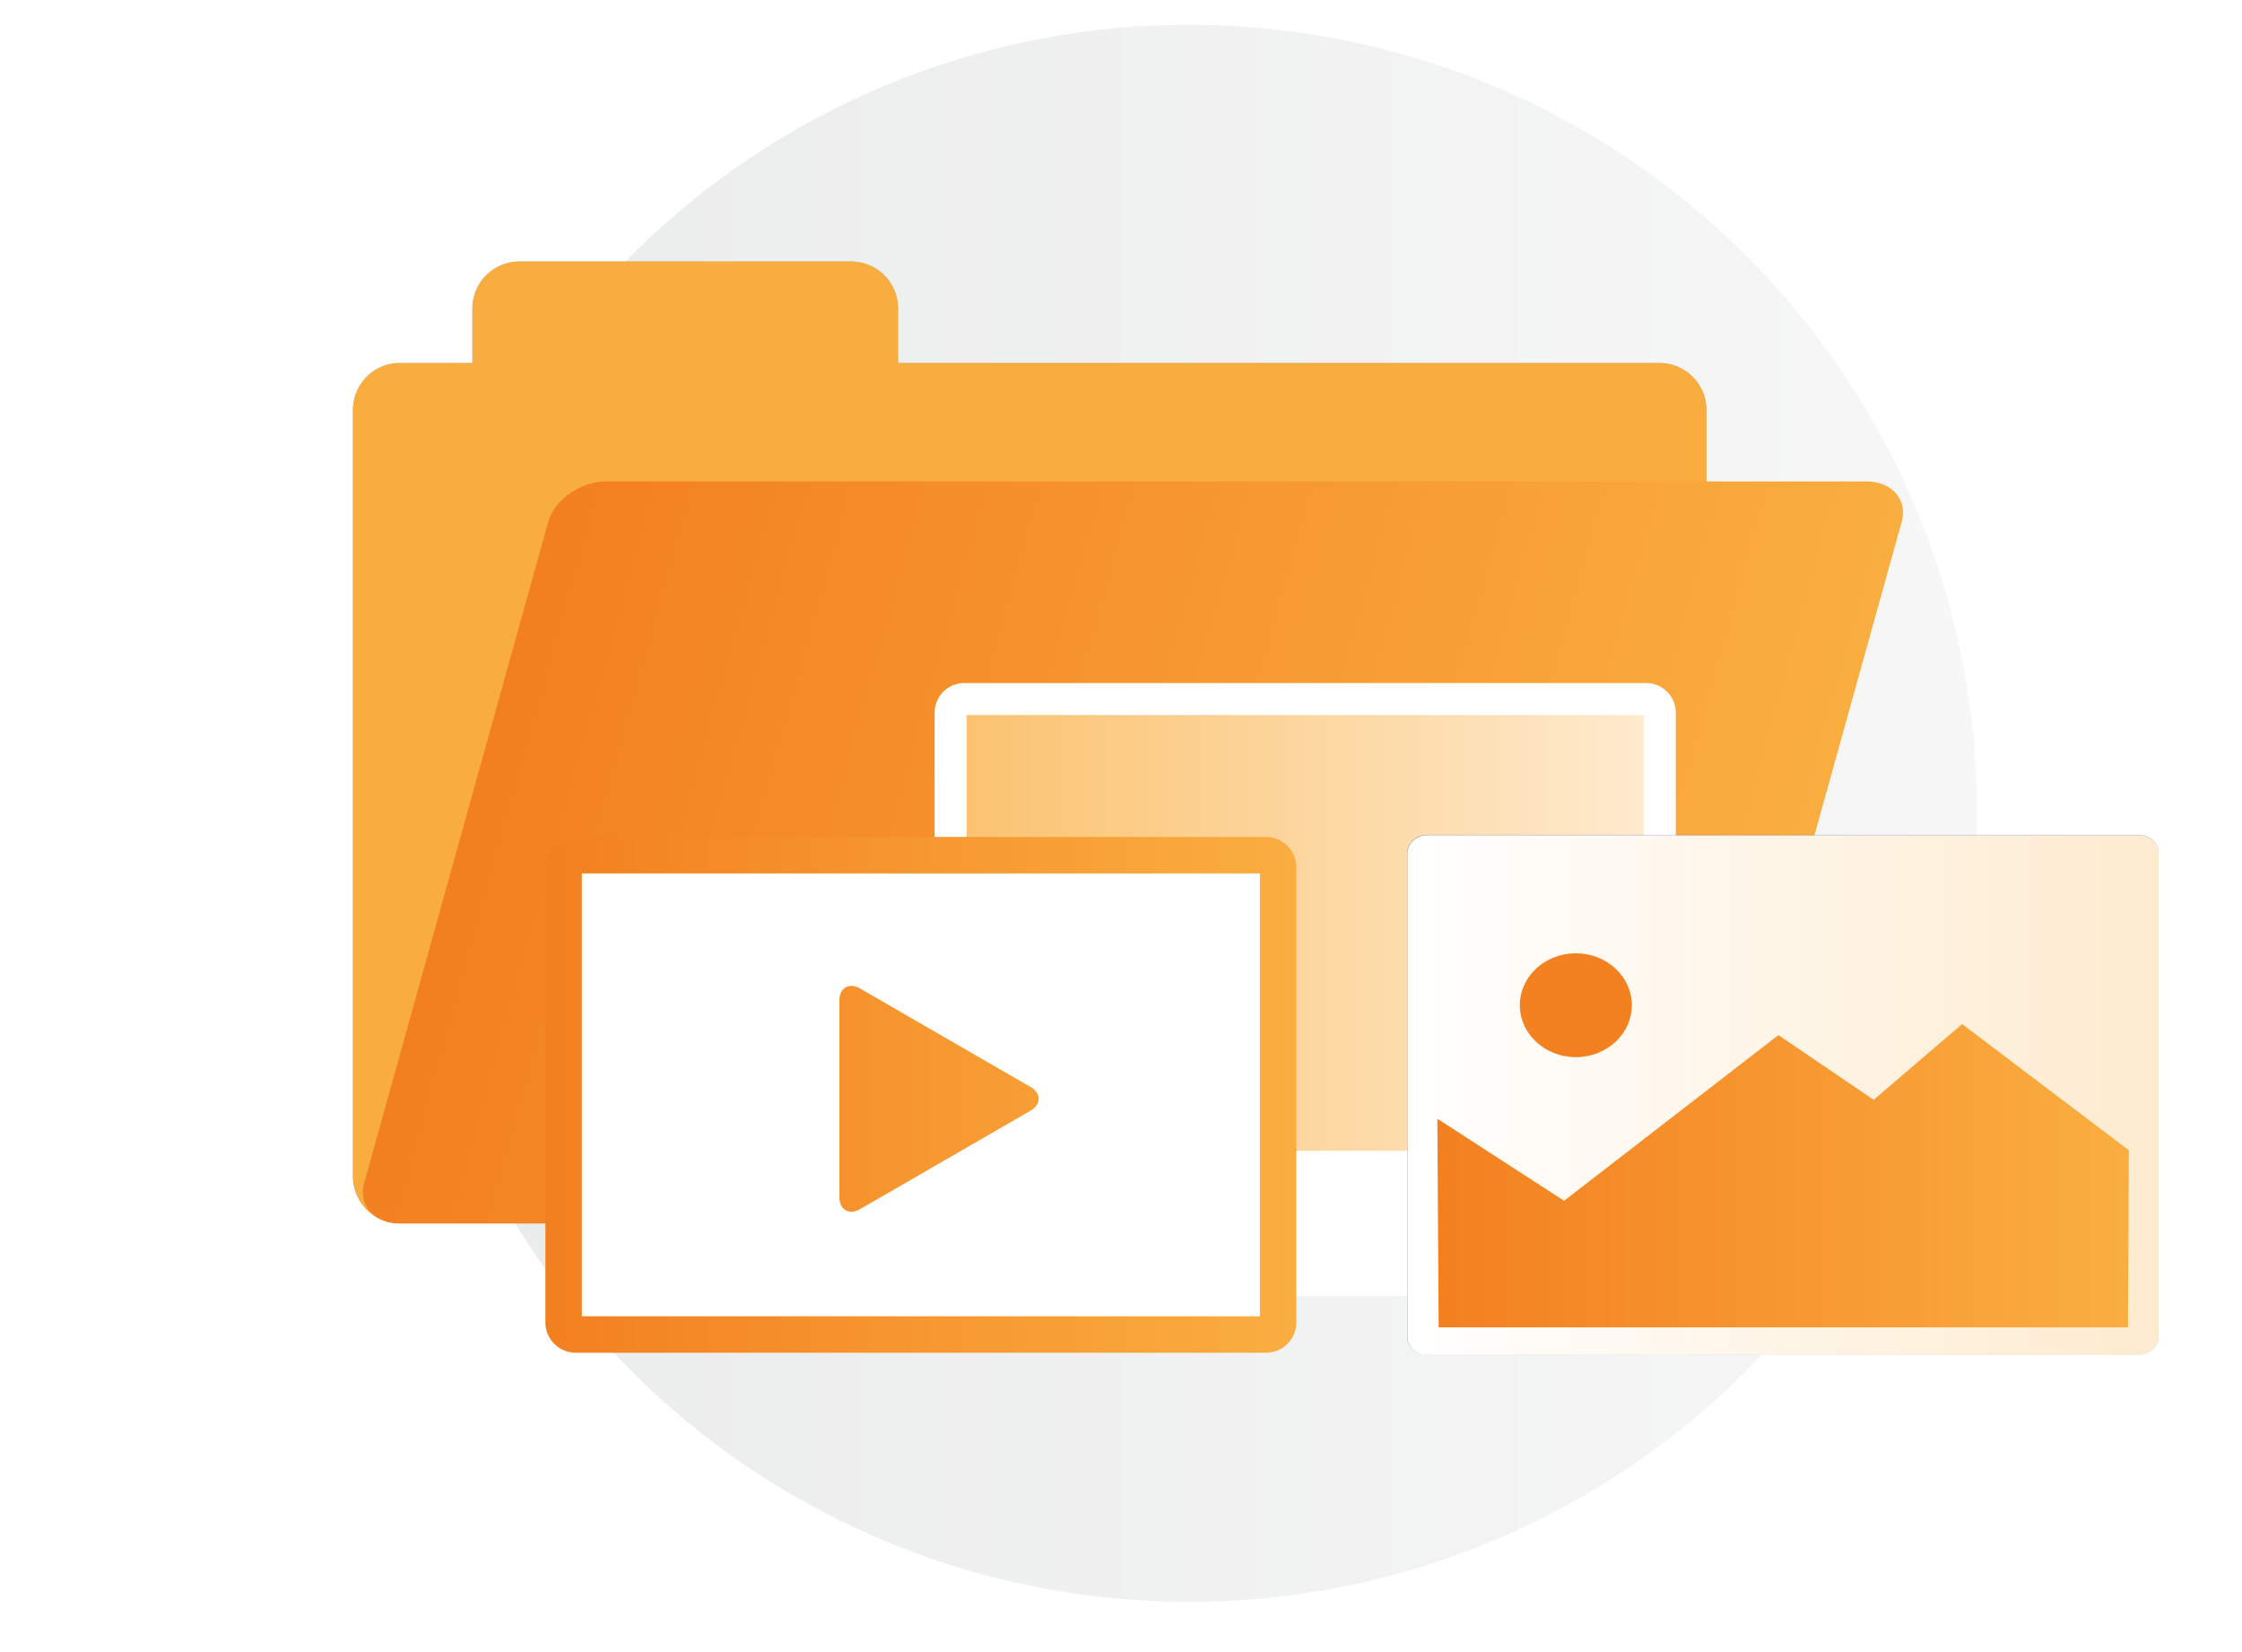 <svg xmlns="http://www.w3.org/2000/svg" xmlns:xlink="http://www.w3.org/1999/xlink" viewBox="0 0 950 700">
  <defs>
    <linearGradient id="a" x1="169.594" y1="344.594" x2="837.795" y2="344.594" gradientUnits="userSpaceOnUse">
      <stop offset="0" stop-color="#eaebeb"/>
      <stop offset="1" stop-color="#f7f7f8"/>
    </linearGradient>
    <filter id="b" name="AI_GaussianBlur_4">
      <feGaussianBlur stdDeviation="4"/>
    </filter>
    <linearGradient id="c" x1="459.333" y1="513.735" x2="1032.844" y2="513.735" gradientTransform="matrix(1, 0, -0.24, 0.862, -142.723, -81.85)" gradientUnits="userSpaceOnUse">
      <stop offset="0" stop-color="#f38020"/>
      <stop offset="1" stop-color="#faae40"/>
    </linearGradient>
    <linearGradient id="d" x1="403.557" y1="401.747" x2="702.03" y2="401.747" gradientUnits="userSpaceOnUse">
      <stop offset="0" stop-color="#fbc26f"/>
      <stop offset="1" stop-color="#feebcf"/>
    </linearGradient>
    <linearGradient id="f" x1="596.449" y1="464.004" x2="914.645" y2="464.004" gradientUnits="userSpaceOnUse">
      <stop offset="0" stop-color="#fff"/>
      <stop offset="1" stop-color="#feebcf"/>
    </linearGradient>
    <linearGradient id="g" x1="609.05" y1="498.156" x2="902.044" y2="498.156" gradientTransform="matrix(1, 0, 0, 1, 0, 0)" xlink:href="#c"/>
    <linearGradient id="h" x1="231.1" y1="463.889" x2="549.295" y2="463.889" gradientTransform="matrix(1, 0, 0, 1, 0, 0)" xlink:href="#c"/>
  </defs>
  <title>--</title>
  <circle cx="503.694" cy="344.594" r="334.1" style="fill: url(#a)"/>
  <g style="opacity: 0.5;filter: url(#b)">
    <path d="M703.212,153.795H380.542V130.652A19.911,19.911,0,0,0,360.688,110.8H220.012a19.912,19.912,0,0,0-19.854,19.853v23.143H169.405a19.912,19.912,0,0,0-19.854,19.853V498.511a19.913,19.913,0,0,0,19.854,19.853H703.212a19.91,19.91,0,0,0,19.852-19.853V173.647A19.91,19.91,0,0,0,703.212,153.795Z" style="fill: #7f78b7"/>
  </g>
  <path d="M703.212,153.795H380.542V130.652A19.911,19.911,0,0,0,360.688,110.8H220.012a19.912,19.912,0,0,0-19.854,19.853v23.143H169.405a19.912,19.912,0,0,0-19.854,19.853V498.511a19.913,19.913,0,0,0,19.854,19.853H703.212a19.91,19.91,0,0,0,19.852-19.853V173.647A19.91,19.91,0,0,0,703.212,153.795Z" style="fill: #faad3f"/>
  <path d="M703.21,518.364H169.4c-10.919,0-17.708-7.7-15.088-17.12L232.29,221.1c2.621-9.416,13.7-17.12,24.618-17.12H790.714c10.919,0,17.708,7.7,15.088,17.12L727.828,501.244C725.207,510.66,714.129,518.364,703.21,518.364Z" style="fill: url(#c)"/>
  <rect x="403.557" y="298.076" width="298.473" height="207.341" style="fill: url(#d)"/>
  <path d="M710.084,302V536.548a12.609,12.609,0,0,1-12.6,12.6H408.614a12.609,12.609,0,0,1-12.6-12.6V302a12.609,12.609,0,0,1,12.6-12.6H697.487A12.609,12.609,0,0,1,710.084,302ZM660.552,521.687a7.808,7.808,0,1,0-7.808,7.808A7.807,7.807,0,0,0,660.552,521.687Zm23.6,0a7.808,7.808,0,1,0-7.808,7.808A7.807,7.807,0,0,0,684.152,521.687Zm12.365-218.717H409.584v184.62H696.517Z" style="fill: #fff"/>
  <g style="opacity: 0.46;filter: url(#b)">
    <path d="M906.43,353.713h-302c-4.537,0-8.215,3.411-8.215,7.618V566.306c0,4.207,3.678,7.618,8.215,7.618h302c4.537,0,8.215-3.411,8.215-7.618V361.331C914.645,357.124,910.967,353.713,906.43,353.713Z" style="fill: #7f78b7"/>
    <ellipse cx="667.539" cy="425.705" rx="23.746" ry="22.021" style="fill: #7f78b7"/>
    <polygon points="901.673 562.294 609.364 562.294 608.823 473.831 662.561 508.615 753.445 438.379 793.838 465.805 831.346 433.697 902.034 487.21 901.673 562.294" style="fill: #7f78b7"/>
  </g>
  <g>
    <path d="M906.436,353.981H604.658c-4.533,0-8.209,3.408-8.209,7.612V566.416c0,4.2,3.675,7.612,8.209,7.612H906.436c4.533,0,8.209-3.408,8.209-7.612V361.593C914.645,357.389,910.97,353.981,906.436,353.981Z" style="fill: url(#f)"/>
    <ellipse cx="667.722" cy="425.92" rx="23.728" ry="22.005" style="fill: #f48120"/>
    <polygon points="901.683 562.407 609.591 562.407 609.05 474.01 662.748 508.768 753.565 438.584 793.928 465.989 831.408 433.905 902.044 487.378 901.683 562.407" style="fill: url(#g)"/>
  </g>
  <rect x="240.961" y="362.909" width="298.473" height="207.341" style="fill: #fff"/>
  <path d="M436.7,460.567,364.355,418.8c-2.144-1.243-4.347-1.4-6.032-.43s-2.645,2.953-2.645,5.44v83.532c0,2.487.965,4.469,2.645,5.44a4.823,4.823,0,0,0,2.435.63,7.264,7.264,0,0,0,3.6-1.059L436.7,470.587c2.152-1.243,3.386-3.071,3.386-5.01S438.852,461.809,436.7,460.567Zm99.721,112.6H243.974A12.887,12.887,0,0,1,231.1,560.293V367.488a12.887,12.887,0,0,1,12.875-12.875H536.421A12.887,12.887,0,0,1,549.3,367.488V560.293A12.887,12.887,0,0,1,536.421,573.165ZM246.547,557.718h287.3V370.061h-287.3Z" style="fill: url(#h)"/>
</svg>

